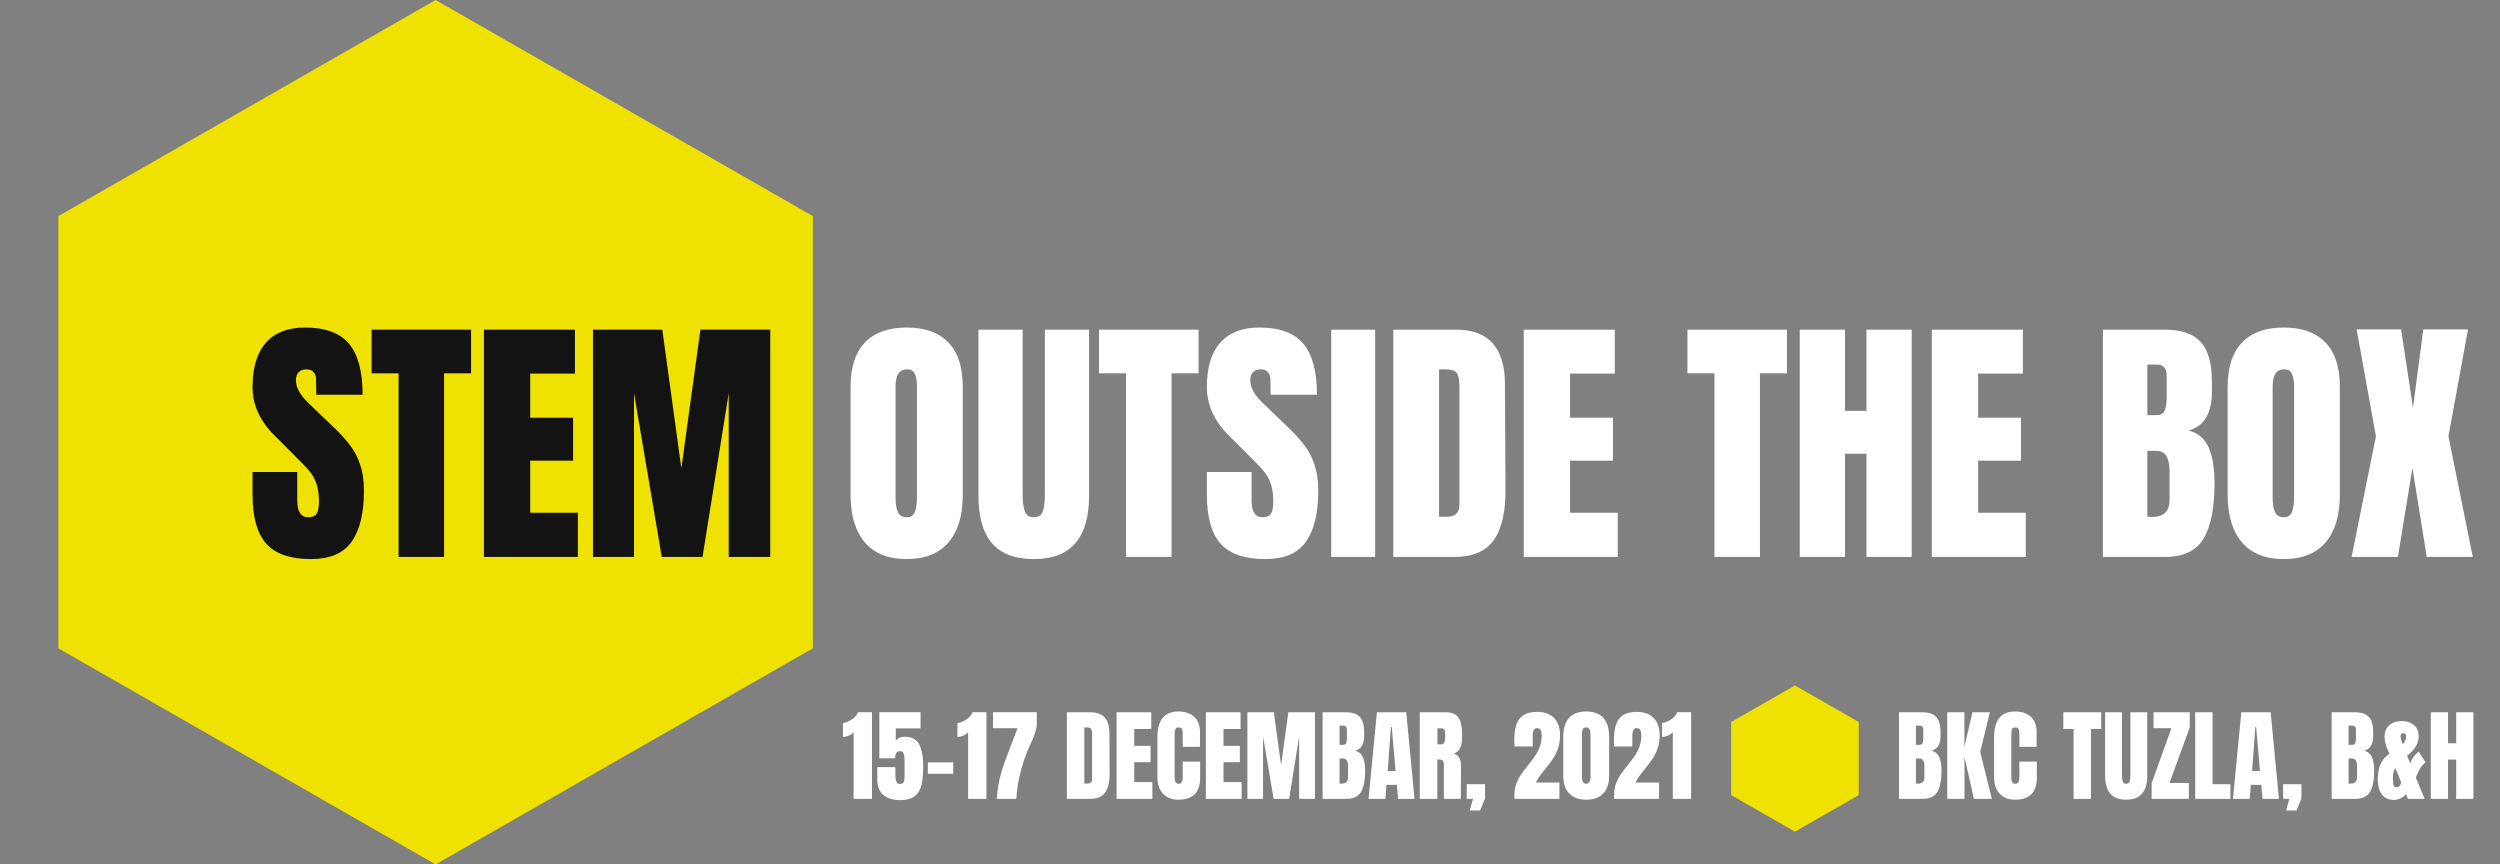 <svg width="992" height="343" viewBox="0 0 992 343" fill="none" xmlns="http://www.w3.org/2000/svg">
<rect x="0" y="0" width="992" height="343" fill="#808080" stroke="none"/>
<path d="M338.72 290.52C338.267 291.08 337.627 291.533 336.8 291.88C336 292.227 335.227 292.4 334.48 292.4V286.92C335.653 286.733 336.813 286.267 337.96 285.52C339.133 284.773 339.973 283.8 340.48 282.6H346V317H338.72V290.52ZM357.122 317.48C354.376 317.48 352.189 316.813 350.562 315.48C348.936 314.12 348.122 312.12 348.122 309.48V304.4H355.282V307.32C355.282 308.493 355.402 309.413 355.642 310.08C355.882 310.747 356.376 311.08 357.122 311.08C357.816 311.08 358.282 310.853 358.522 310.4C358.789 309.947 358.922 309.28 358.922 308.4V301.64C358.922 300.547 358.802 299.68 358.562 299.04C358.349 298.373 357.882 298.04 357.162 298.04C355.856 298.04 355.202 298.987 355.202 300.88H348.922V282.6H365.282V289.04H355.442V293.88C355.789 293.427 356.256 293.053 356.842 292.76C357.429 292.467 358.096 292.32 358.842 292.32C361.722 292.32 363.682 293.333 364.722 295.36C365.789 297.387 366.322 300.253 366.322 303.96C366.322 307.027 366.096 309.52 365.642 311.44C365.216 313.333 364.336 314.813 363.002 315.88C361.669 316.947 359.709 317.48 357.122 317.48ZM368.168 307.04V302.52H378.248V307.04H368.168ZM384.15 290.52C383.696 291.08 383.056 291.533 382.23 291.88C381.43 292.227 380.656 292.4 379.91 292.4V286.92C381.083 286.733 382.243 286.267 383.39 285.52C384.563 284.773 385.403 283.8 385.91 282.6H391.43V317H384.15V290.52ZM395.512 317C395.752 313.32 396.339 309.88 397.272 306.68C398.232 303.48 399.552 299.773 401.232 295.56C401.765 294.227 402.152 293.227 402.392 292.56L403.752 288.96H394.032V282.6H411.392V287.72C411.259 288.973 410.979 290.173 410.552 291.32C410.152 292.44 409.579 293.813 408.832 295.44C408.245 296.667 407.792 297.693 407.472 298.52C406.325 301.48 405.392 304.467 404.672 307.48C403.952 310.467 403.485 313.64 403.272 317H395.512ZM423.333 282.64H432.813C435.266 282.64 437.106 283.32 438.333 284.68C439.559 286.04 440.186 288.053 440.213 290.72L440.293 306.8C440.319 310.187 439.733 312.733 438.533 314.44C437.333 316.147 435.346 317 432.573 317H423.333V282.64ZM431.453 310.92C432.706 310.92 433.333 310.307 433.333 309.08V291.36C433.333 290.587 433.266 290.013 433.133 289.64C433.026 289.24 432.813 288.973 432.493 288.84C432.173 288.707 431.679 288.64 431.013 288.64H430.253V310.92H431.453ZM443.059 317V282.64H456.819V289.28H450.059V295.96H456.539V302.44H450.059V310.32H457.259V317H443.059ZM467.543 317.32C465.037 317.32 463.023 316.533 461.503 314.96C460.01 313.387 459.263 311.227 459.263 308.48V292.64C459.263 289.227 459.943 286.653 461.303 284.92C462.663 283.187 464.797 282.32 467.703 282.32C470.237 282.32 472.277 283.013 473.823 284.4C475.37 285.787 476.143 287.787 476.143 290.4V296.32H469.303V291.24C469.303 290.253 469.183 289.573 468.943 289.2C468.703 288.827 468.29 288.64 467.703 288.64C467.09 288.64 466.663 288.853 466.423 289.28C466.21 289.707 466.103 290.333 466.103 291.16V308.4C466.103 309.307 466.237 309.973 466.503 310.4C466.77 310.8 467.17 311 467.703 311C468.77 311 469.303 310.133 469.303 308.4V302.2H476.223V308.68C476.223 314.44 473.33 317.32 467.543 317.32ZM478.489 317V282.64H492.249V289.28H485.489V295.96H491.969V302.44H485.489V310.32H492.689V317H478.489ZM494.973 317V282.64H505.453L508.333 303.6L511.213 282.64H521.773V317H515.493V292.24L511.533 317H505.373L501.173 292.24V317H494.973ZM524.817 282.64H534.137C536.644 282.64 538.457 283.253 539.577 284.48C540.724 285.707 541.297 287.707 541.297 290.48V292C541.297 295.28 540.124 297.24 537.777 297.88C539.217 298.253 540.23 299.12 540.817 300.48C541.404 301.84 541.697 303.64 541.697 305.88C541.697 309.533 541.15 312.307 540.057 314.2C538.964 316.067 536.99 317 534.137 317H524.817V282.64ZM532.937 295.56C533.524 295.56 533.924 295.347 534.137 294.92C534.35 294.467 534.457 293.84 534.457 293.04V289.6C534.457 288.48 533.964 287.92 532.977 287.92H531.537V295.56H532.937ZM532.217 310.96C534.004 310.96 534.897 310.107 534.897 308.4V304.12C534.897 303.08 534.737 302.293 534.417 301.76C534.124 301.227 533.59 300.96 532.817 300.96H531.537V310.92L532.217 310.96ZM543.038 317L546.358 282.64H557.998L561.278 317H554.758L554.278 311.44H550.118L549.718 317H543.038ZM550.638 305.96H553.758L552.238 288.48H551.918L550.638 305.96ZM563.372 282.64H573.932C575.612 282.64 576.905 283.027 577.812 283.8C578.745 284.547 579.372 285.613 579.692 287C580.012 288.36 580.172 290.107 580.172 292.24C580.172 294.187 579.918 295.707 579.412 296.8C578.905 297.893 578.025 298.653 576.772 299.08C577.812 299.293 578.558 299.813 579.012 300.64C579.492 301.467 579.732 302.587 579.732 304L579.652 317H572.932V303.56C572.932 302.6 572.745 301.987 572.372 301.72C571.998 301.453 571.318 301.32 570.332 301.32V317H563.372V282.64ZM572.012 295.36C572.972 295.36 573.452 294.32 573.452 292.24C573.452 291.333 573.412 290.653 573.332 290.2C573.252 289.747 573.105 289.44 572.892 289.28C572.678 289.093 572.372 289 571.972 289H570.372V295.36H572.012ZM583.194 321.6L584.474 317H581.994V311.16H589.274V316.8L587.314 321.6H583.194ZM600.942 315.36C600.942 313.787 601.182 312.333 601.662 311C602.169 309.667 602.782 308.467 603.502 307.4C604.222 306.333 605.169 305.08 606.342 303.64C607.542 302.147 608.489 300.88 609.182 299.84C609.902 298.8 610.502 297.613 610.982 296.28C611.489 294.92 611.742 293.453 611.742 291.88C611.742 290.947 611.609 290.227 611.342 289.72C611.076 289.187 610.596 288.92 609.902 288.92C608.756 288.92 608.182 289.947 608.182 292V296.2H600.942L600.862 294.08C600.862 291.467 601.129 289.32 601.662 287.64C602.196 285.96 603.129 284.68 604.462 283.8C605.796 282.92 607.636 282.48 609.982 282.48C612.862 282.48 615.089 283.293 616.662 284.92C618.236 286.52 619.022 288.8 619.022 291.76C619.022 293.653 618.756 295.373 618.222 296.92C617.716 298.44 617.076 299.773 616.302 300.92C615.556 302.067 614.556 303.413 613.302 304.96C612.396 306.053 611.636 307.027 611.022 307.88C610.436 308.733 609.902 309.613 609.422 310.52H618.782V317H600.942V315.36ZM629.388 317.32C626.481 317.32 624.241 316.507 622.668 314.88C621.094 313.227 620.308 310.88 620.308 307.84V292.32C620.308 289.067 621.068 286.587 622.588 284.88C624.108 283.173 626.374 282.32 629.388 282.32C632.428 282.32 634.708 283.173 636.228 284.88C637.748 286.587 638.508 289.067 638.508 292.32V307.84C638.508 310.907 637.721 313.253 636.148 314.88C634.574 316.507 632.321 317.32 629.388 317.32ZM629.388 311C629.894 311 630.308 310.773 630.628 310.32C630.948 309.84 631.108 309.28 631.108 308.64V291.68C631.108 290.693 630.988 289.947 630.748 289.44C630.534 288.907 630.081 288.64 629.388 288.64C628.694 288.64 628.241 288.907 628.028 289.44C627.814 289.947 627.708 290.693 627.708 291.68V308.64C627.708 309.28 627.854 309.84 628.148 310.32C628.468 310.773 628.881 311 629.388 311ZM640.473 315.36C640.473 313.787 640.713 312.333 641.193 311C641.7 309.667 642.313 308.467 643.033 307.4C643.753 306.333 644.7 305.08 645.873 303.64C647.073 302.147 648.02 300.88 648.713 299.84C649.433 298.8 650.033 297.613 650.513 296.28C651.02 294.92 651.273 293.453 651.273 291.88C651.273 290.947 651.14 290.227 650.873 289.72C650.607 289.187 650.127 288.92 649.433 288.92C648.287 288.92 647.713 289.947 647.713 292V296.2H640.473L640.393 294.08C640.393 291.467 640.66 289.32 641.193 287.64C641.727 285.96 642.66 284.68 643.993 283.8C645.327 282.92 647.167 282.48 649.513 282.48C652.393 282.48 654.62 283.293 656.193 284.92C657.767 286.52 658.553 288.8 658.553 291.76C658.553 293.653 658.287 295.373 657.753 296.92C657.247 298.44 656.607 299.773 655.833 300.92C655.087 302.067 654.087 303.413 652.833 304.96C651.927 306.053 651.167 307.027 650.553 307.88C649.967 308.733 649.433 309.613 648.953 310.52H658.313V317H640.473V315.36ZM663.759 290.52C663.306 291.08 662.666 291.533 661.839 291.88C661.039 292.227 660.266 292.4 659.519 292.4V286.92C660.692 286.733 661.852 286.267 662.999 285.52C664.172 284.773 665.012 283.8 665.519 282.6H671.039V317H663.759V290.52Z" fill="white"/>
<path d="M753.52 282.64H762.84C765.347 282.64 767.16 283.253 768.28 284.48C769.427 285.707 770 287.707 770 290.48V292C770 295.28 768.827 297.24 766.48 297.88C767.92 298.253 768.933 299.12 769.52 300.48C770.107 301.84 770.4 303.64 770.4 305.88C770.4 309.533 769.853 312.307 768.76 314.2C767.667 316.067 765.693 317 762.84 317H753.52V282.64ZM761.64 295.56C762.227 295.56 762.627 295.347 762.84 294.92C763.053 294.467 763.16 293.84 763.16 293.04V289.6C763.16 288.48 762.667 287.92 761.68 287.92H760.24V295.56H761.64ZM760.92 310.96C762.707 310.96 763.6 310.107 763.6 308.4V304.12C763.6 303.08 763.44 302.293 763.12 301.76C762.827 301.227 762.293 300.96 761.52 300.96H760.24V310.92L760.92 310.96ZM772.661 317V282.64H779.461V296.4L782.661 282.64H789.581L785.741 298.36L790.381 317H783.261L779.501 300.36V317H772.661ZM799.528 317.32C797.021 317.32 795.008 316.533 793.488 314.96C791.994 313.387 791.248 311.227 791.248 308.48V292.64C791.248 289.227 791.928 286.653 793.288 284.92C794.648 283.187 796.781 282.32 799.688 282.32C802.221 282.32 804.261 283.013 805.808 284.4C807.354 285.787 808.128 287.787 808.128 290.4V296.32H801.288V291.24C801.288 290.253 801.168 289.573 800.928 289.2C800.688 288.827 800.274 288.64 799.688 288.64C799.074 288.64 798.648 288.853 798.408 289.28C798.194 289.707 798.088 290.333 798.088 291.16V308.4C798.088 309.307 798.221 309.973 798.488 310.4C798.754 310.8 799.154 311 799.688 311C800.754 311 801.288 310.133 801.288 308.4V302.2H808.208V308.68C808.208 314.44 805.314 317.32 799.528 317.32ZM822.808 317V289.24H818.728V282.64H833.768V289.24H829.688V317H822.808ZM843.668 317.32C840.841 317.32 838.734 316.52 837.348 314.92C835.988 313.32 835.308 310.947 835.308 307.8V282.64H841.988V307.52C841.988 308.613 842.094 309.467 842.308 310.08C842.521 310.693 842.974 311 843.668 311C844.361 311 844.814 310.707 845.028 310.12C845.241 309.507 845.348 308.64 845.348 307.52V282.64H852.028V307.8C852.028 310.947 851.334 313.32 849.948 314.92C848.588 316.52 846.494 317.32 843.668 317.32ZM853.773 317V310.76L861.613 288.96H854.533V282.64H868.893V288.64L860.853 310.68H868.533V317H853.773ZM871.059 317V282.64H877.939V311.16H885.019V317H871.059ZM886.038 317L889.358 282.64H900.998L904.278 317H897.758L897.278 311.44H893.118L892.718 317H886.038ZM893.638 305.96H896.758L895.238 288.48H894.918L893.638 305.96ZM907.132 321.6L908.412 317H905.932V311.16H913.212V316.8L911.252 321.6H907.132ZM925.2 282.64H934.52C937.026 282.64 938.84 283.253 939.96 284.48C941.106 285.707 941.68 287.707 941.68 290.48V292C941.68 295.28 940.506 297.24 938.16 297.88C939.6 298.253 940.613 299.12 941.2 300.48C941.786 301.84 942.08 303.64 942.08 305.88C942.08 309.533 941.533 312.307 940.44 314.2C939.346 316.067 937.373 317 934.52 317H925.2V282.64ZM933.32 295.56C933.906 295.56 934.306 295.347 934.52 294.92C934.733 294.467 934.84 293.84 934.84 293.04V289.6C934.84 288.48 934.346 287.92 933.36 287.92H931.92V295.56H933.32ZM932.6 310.96C934.386 310.96 935.28 310.107 935.28 308.4V304.12C935.28 303.08 935.12 302.293 934.8 301.76C934.506 301.227 933.973 300.96 933.2 300.96H931.92V310.92L932.6 310.96ZM949.78 317.4C947.727 317.4 946.167 316.667 945.1 315.2C944.034 313.733 943.5 311.827 943.5 309.48C943.5 306.867 943.874 304.773 944.62 303.2C945.367 301.6 946.54 300.2 948.14 299C946.834 296.44 946.18 294.227 946.18 292.36C946.18 290.413 946.807 288.893 948.06 287.8C949.34 286.68 950.98 286.12 952.98 286.12C954.954 286.12 956.567 286.653 957.82 287.72C959.1 288.76 959.74 290.227 959.74 292.12C959.74 294.893 958.207 297.493 955.14 299.92L956.38 302.84C957.127 300.867 958.247 299.333 959.74 298.24L962.46 302.48C960.887 303.707 959.607 305.733 958.62 308.56L962.1 317H955.46L954.74 315.12C954.18 315.787 953.46 316.333 952.58 316.76C951.727 317.187 950.794 317.4 949.78 317.4ZM953.7 294.96C953.967 294.667 954.207 294.253 954.42 293.72C954.634 293.16 954.74 292.627 954.74 292.12C954.74 291.32 954.354 290.92 953.58 290.92C953.26 290.92 953.007 291.04 952.82 291.28C952.634 291.493 952.54 291.773 952.54 292.12C952.54 292.813 952.82 293.88 953.38 295.32L953.7 294.96ZM950.86 312.4C951.367 312.4 951.794 312.213 952.14 311.84C952.487 311.44 952.714 310.987 952.82 310.48L950.46 304.8L950.22 305.16C950.007 305.48 949.834 305.987 949.7 306.68C949.567 307.373 949.5 308.053 949.5 308.72V308.92C949.5 309.96 949.58 310.8 949.74 311.44C949.9 312.08 950.274 312.4 950.86 312.4ZM964.536 317V282.64H971.376V294.92H974.616V282.64H981.456V317H974.616V301.4H971.376V317H964.536Z" fill="white"/>
<path d="M172.847 0L322.537 85.75V257.25L172.847 343L23.157 257.25V85.75L172.847 0Z" fill="#EFE200"/>
<path d="M712.228 272L737.54 286.5V315.5L712.228 330L686.916 315.5V286.5L712.228 272Z" fill="#EFE200"/>
<path d="M123.41 221.84C115.22 221.84 109.305 219.81 105.665 215.75C102.025 211.69 100.205 205.145 100.205 196.115V187.295H117.95V198.53C117.95 203.01 119.385 205.25 122.255 205.25C123.865 205.25 124.985 204.795 125.615 203.885C126.245 202.905 126.56 201.295 126.56 199.055C126.56 196.115 126.21 193.7 125.51 191.81C124.81 189.85 123.9 188.24 122.78 186.98C121.73 185.65 119.805 183.62 117.005 180.89L109.235 173.12C103.215 167.24 100.205 160.73 100.205 153.59C100.205 145.89 101.955 140.045 105.455 136.055C109.025 131.995 114.205 129.965 120.995 129.965C129.115 129.965 134.96 132.135 138.53 136.475C142.1 140.745 143.885 147.465 143.885 156.635H125.51L125.405 150.44C125.405 149.25 125.055 148.305 124.355 147.605C123.725 146.905 122.815 146.555 121.625 146.555C120.225 146.555 119.175 146.94 118.475 147.71C117.775 148.48 117.425 149.53 117.425 150.86C117.425 153.8 119.105 156.845 122.465 159.995L132.965 170.075C135.415 172.455 137.445 174.73 139.055 176.9C140.665 179 141.96 181.52 142.94 184.46C143.92 187.33 144.41 190.76 144.41 194.75C144.41 203.64 142.765 210.395 139.475 215.015C136.255 219.565 130.9 221.84 123.41 221.84ZM158.158 221V148.13H147.448V130.805H186.928V148.13H176.218V221H158.158ZM192.019 221V130.805H228.139V148.235H210.394V165.77H227.404V182.78H210.394V203.465H229.294V221H192.019ZM235.291 221V130.805H262.801L270.361 185.825L277.921 130.805H305.641V221H289.156V156.005L278.761 221H262.591L251.566 156.005V221H235.291Z" fill="#131313"/>
<path d="M359.765 221.84C352.485 221.84 346.955 219.635 343.175 215.225C339.395 210.745 337.505 204.48 337.505 196.43V153.485C337.505 145.715 339.395 139.87 343.175 135.95C346.955 131.96 352.485 129.965 359.765 129.965C367.045 129.965 372.575 131.96 376.355 135.95C380.135 139.87 382.025 145.715 382.025 153.485V196.43C382.025 204.55 380.135 210.815 376.355 215.225C372.575 219.635 367.045 221.84 359.765 221.84ZM359.765 205.25C361.375 205.25 362.46 204.55 363.02 203.15C363.58 201.75 363.86 199.79 363.86 197.27V153.17C363.86 151.21 363.58 149.635 363.02 148.445C362.53 147.185 361.48 146.555 359.87 146.555C356.86 146.555 355.355 148.83 355.355 153.38V197.375C355.355 199.965 355.67 201.925 356.3 203.255C356.93 204.585 358.085 205.25 359.765 205.25ZM410.199 221.84C402.779 221.84 397.249 219.74 393.609 215.54C390.039 211.34 388.254 205.11 388.254 196.85V130.805H405.789V196.115C405.789 198.985 406.069 201.225 406.629 202.835C407.189 204.445 408.379 205.25 410.199 205.25C412.019 205.25 413.209 204.48 413.769 202.94C414.329 201.33 414.609 199.055 414.609 196.115V130.805H432.144V196.85C432.144 205.11 430.324 211.34 426.684 215.54C423.114 219.74 417.619 221.84 410.199 221.84ZM446.806 221V148.13H436.096V130.805H475.576V148.13H464.866V221H446.806ZM502.087 221.84C493.897 221.84 487.982 219.81 484.342 215.75C480.702 211.69 478.882 205.145 478.882 196.115V187.295H496.627V198.53C496.627 203.01 498.062 205.25 500.932 205.25C502.542 205.25 503.662 204.795 504.292 203.885C504.922 202.905 505.237 201.295 505.237 199.055C505.237 196.115 504.887 193.7 504.187 191.81C503.487 189.85 502.577 188.24 501.457 186.98C500.407 185.65 498.482 183.62 495.682 180.89L487.912 173.12C481.892 167.24 478.882 160.73 478.882 153.59C478.882 145.89 480.632 140.045 484.132 136.055C487.702 131.995 492.882 129.965 499.672 129.965C507.792 129.965 513.637 132.135 517.207 136.475C520.777 140.745 522.562 147.465 522.562 156.635H504.187L504.082 150.44C504.082 149.25 503.732 148.305 503.032 147.605C502.402 146.905 501.492 146.555 500.302 146.555C498.902 146.555 497.852 146.94 497.152 147.71C496.452 148.48 496.102 149.53 496.102 150.86C496.102 153.8 497.782 156.845 501.142 159.995L511.642 170.075C514.092 172.455 516.122 174.73 517.732 176.9C519.342 179 520.637 181.52 521.617 184.46C522.597 187.33 523.087 190.76 523.087 194.75C523.087 203.64 521.442 210.395 518.152 215.015C514.932 219.565 509.577 221.84 502.087 221.84ZM528.225 221V130.805H545.655V221H528.225ZM552.854 130.805H577.739C584.179 130.805 589.009 132.59 592.229 136.16C595.449 139.73 597.094 145.015 597.164 152.015L597.374 194.225C597.444 203.115 595.904 209.8 592.754 214.28C589.604 218.76 584.389 221 577.109 221H552.854V130.805ZM574.169 205.04C577.459 205.04 579.104 203.43 579.104 200.21V153.695C579.104 151.665 578.929 150.16 578.579 149.18C578.299 148.13 577.739 147.43 576.899 147.08C576.059 146.73 574.764 146.555 573.014 146.555H571.019V205.04H574.169ZM604.636 221V130.805H640.756V148.235H623.011V165.77H640.021V182.78H623.011V203.465H641.911V221H604.636ZM680.287 221V148.13H669.577V130.805H709.057V148.13H698.347V221H680.287ZM714.148 221V130.805H732.103V163.04H740.608V130.805H758.563V221H740.608V180.05H732.103V221H714.148ZM766.546 221V130.805H802.666V148.235H784.921V165.77H801.931V182.78H784.921V203.465H803.821V221H766.546ZM834.427 130.805H858.892C865.472 130.805 870.232 132.415 873.172 135.635C876.182 138.855 877.687 144.105 877.687 151.385V155.375C877.687 163.985 874.607 169.13 868.447 170.81C872.227 171.79 874.887 174.065 876.427 177.635C877.967 181.205 878.737 185.93 878.737 191.81C878.737 201.4 877.302 208.68 874.432 213.65C871.562 218.55 866.382 221 858.892 221H834.427V130.805ZM855.742 164.72C857.282 164.72 858.332 164.16 858.892 163.04C859.452 161.85 859.732 160.205 859.732 158.105V149.075C859.732 146.135 858.437 144.665 855.847 144.665H852.067V164.72H855.742ZM853.852 205.145C858.542 205.145 860.887 202.905 860.887 198.425V187.19C860.887 184.46 860.467 182.395 859.627 180.995C858.857 179.595 857.457 178.895 855.427 178.895H852.067V205.04L853.852 205.145ZM906.196 221.84C898.916 221.84 893.386 219.635 889.606 215.225C885.826 210.745 883.936 204.48 883.936 196.43V153.485C883.936 145.715 885.826 139.87 889.606 135.95C893.386 131.96 898.916 129.965 906.196 129.965C913.476 129.965 919.006 131.96 922.786 135.95C926.566 139.87 928.456 145.715 928.456 153.485V196.43C928.456 204.55 926.566 210.815 922.786 215.225C919.006 219.635 913.476 221.84 906.196 221.84ZM906.196 205.25C907.806 205.25 908.891 204.55 909.451 203.15C910.011 201.75 910.291 199.79 910.291 197.27V153.17C910.291 151.21 910.011 149.635 909.451 148.445C908.961 147.185 907.911 146.555 906.301 146.555C903.291 146.555 901.786 148.83 901.786 153.38V197.375C901.786 199.965 902.101 201.925 902.731 203.255C903.361 204.585 904.516 205.25 906.196 205.25ZM933.11 221L942.77 173.12L935.105 130.7H952.745L957.47 161.78L961.565 130.7H979.31L971.54 173.12L981.2 221H962.93L957.26 185.72L951.485 221H933.11Z" fill="white"/>
</svg>
